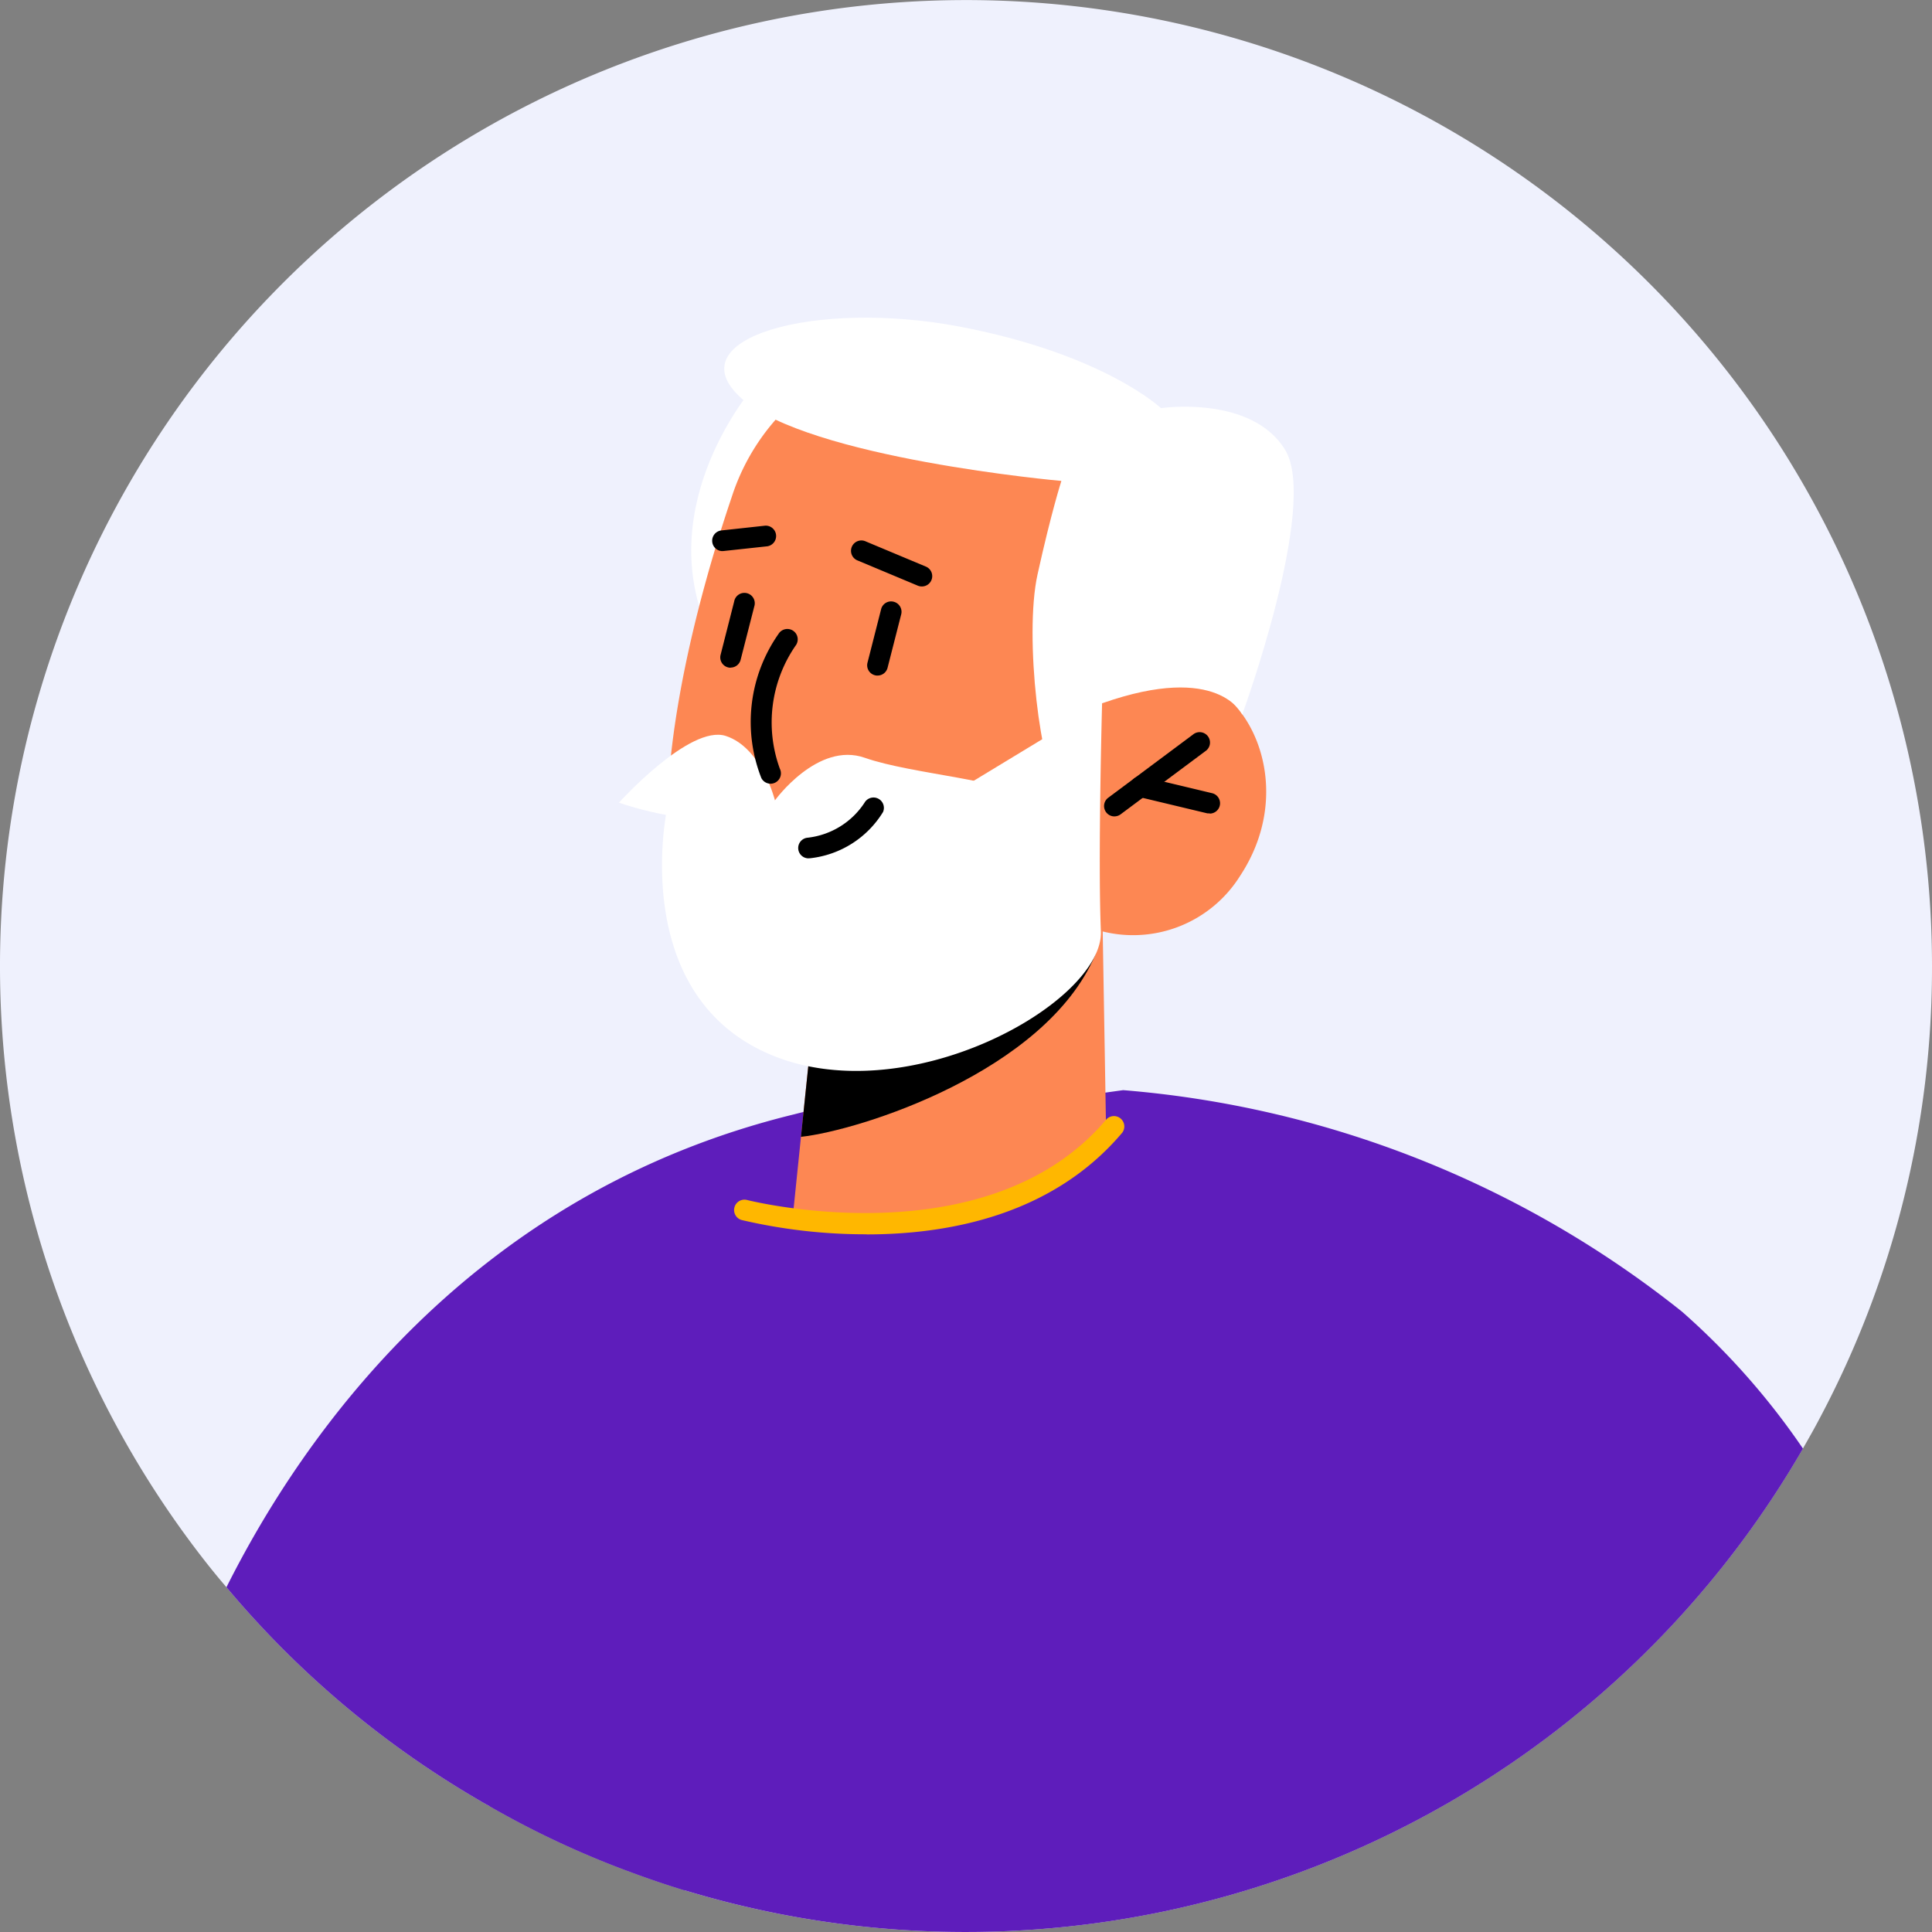 <svg xmlns="http://www.w3.org/2000/svg" width="54" height="54" viewBox="0 0 54 54">
    <rect x="0" y="0" width="54" height="54" fill="#808080" stroke="none"/>
    <defs>
        <clipPath id="65549136fa">
            <path data-name="사각형 14319" style="fill:none" d="M0 0h54v54H0z"/>
        </clipPath>
    </defs>
    <g data-name="그룹 73801" style="clip-path:url(#65549136fa)">
        <path data-name="패스 24151" d="M54 27a26.822 26.822 0 0 1-3.133 12.63c-.151.29-.313.573-.475.857a27.029 27.029 0 0 1-31.27 12.343c-.51-.156-1.019-.33-1.517-.515a25.645 25.645 0 0 1-3.915-1.83 5.444 5.444 0 0 1-.318-.18 26.734 26.734 0 0 1-7.042-5.941c-.2-.232-.394-.469-.585-.712A27 27 0 1 1 54 27" style="fill:#eff1fd"/>
        <path data-name="패스 24152" d="m41.321 65.474-17.6 9.752c-.51-.156-1.019-.33-1.517-.515a25.644 25.644 0 0 1-3.915-1.83 5.822 5.822 0 0 1-.319-.18 26.734 26.734 0 0 1-7.04-5.941c2.143-4.274 6.845-11.02 15.879-13.221a10.076 10.076 0 0 1 5.09-.012c7.082 1.934 9.422 11.947 9.422 11.947" transform="translate(-4.601 -22.396)" style="fill:#5e1dbb"/>
        <path data-name="패스 24153" d="M60.343 62.638a27.029 27.029 0 0 1-31.271 12.34c-.51-.156-1.019-.33-1.517-.515a25.644 25.644 0 0 1-3.915-1.83c.666-7.447 1.343-13.562 1.865-14.755.955-2.224 7.378-3.781 11.744-4.6a84.48 84.48 0 0 1 4.094-.66 28.773 28.773 0 0 1 15.618 6.19 20.308 20.308 0 0 1 3.382 3.828" transform="translate(-9.95 -22.148)" style="fill:#5e1dbb"/>
        <path data-name="패스 24154" d="M35.14 18.6s-2.888 3.267-1.3 6.869 3.29-6.543 3.29-6.543z" transform="translate(-14.043 -7.828)" style="fill:#fff"/>
        <path data-name="패스 24155" d="m46.929 43.949.11 6.481s-1.137 1.883-4.923 2.255c-2.82.277-3.823-.344-3.823-.344l.338-3.289.334-3.208 6.821-1.622z" transform="translate(-16.118 -18.499)" style="fill:#fd8753"/>
        <path data-name="패스 24156" d="M29.667 25.724c-.013.177 1.043.734.942.976-1.4 3.262-6.594 4.9-8.222 5.075l.459-4.429z"/>
        <path data-name="패스 24157" d="M35.879 18.473A6.113 6.113 0 0 0 34 21.28c-.847 2.5-2.557 8.341-1.437 11.922 1.455 4.653 5.65 3.782 8.145 2.8A8.334 8.334 0 0 0 44.32 33.4a3.527 3.527 0 0 0 3.889-1.535c1.5-2.272.446-4.794-.92-5.337a3.659 3.659 0 0 0-2.934.493l1.173-2.467s-4.723-10.1-9.649-6.086" transform="translate(-13.551 -7.379)" style="fill:#fd8753"/>
        <path data-name="패스 24158" d="M31.148 22.819a.29.29 0 0 1-.173-.522l2.367-1.764a.29.29 0 1 1 .346.464l-2.367 1.764a.289.289 0 0 1-.173.057"/>
        <path data-name="패스 24159" d="M33.81 22.732a.27.27 0 0 1-.07 0l-1.931-.462a.288.288 0 0 1-.214-.349.285.285 0 0 1 .349-.214l1.931.462a.289.289 0 0 1-.067.571"/>
        <path data-name="패스 24160" d="M20.421 18.663a.273.273 0 0 1-.071-.009.288.288 0 0 1-.209-.352l.38-1.493a.29.29 0 1 1 .561.142l-.381 1.49a.288.288 0 0 1-.28.218"/>
        <path data-name="패스 24161" d="M24.527 18.883a.276.276 0 0 1-.071-.009.288.288 0 0 1-.209-.352l.38-1.493a.287.287 0 0 1 .352-.21.29.29 0 0 1 .21.352l-.381 1.493a.288.288 0 0 1-.28.218"/>
        <path data-name="패스 24162" d="M20.186 15.404a.29.29 0 0 1-.031-.577l1.229-.134a.29.29 0 0 1 .063.576l-1.229.133h-.032"/>
        <path data-name="패스 24163" d="M25.763 16.392a.294.294 0 0 1-.112-.023l-1.672-.7a.29.29 0 1 1 .224-.534l1.672.7a.289.289 0 0 1-.112.557"/>
        <path data-name="패스 24164" d="M45.518 26.1s-.672 2.7-1.189 2.368-1-4.218-.616-5.959.667-2.616.667-2.616-7.079-.629-8.946-2.312 2.076-2.768 6.108-2 5.622 2.278 5.622 2.278 2.526-.376 3.47 1.165-1.2 7.4-1.2 7.4-.636-1.469-3.912-.317" transform="translate(-14.714 -6.451)" style="fill:#fff"/>
        <path data-name="패스 24165" d="M29.878 37.36s1.978-2.191 2.985-1.862 1.373 1.8 1.373 1.8 1.194-1.654 2.513-1.189 4.143.638 4.173 1.1-.788.621-.788.621-6.651.768-10.256-.466" transform="translate(-12.576 -14.928)" style="fill:#fff"/>
        <path data-name="패스 24166" d="M44.254 33.927s-.119 4.374-.034 6.379-5.489 5.132-9.34 3.405-2.794-6.772-2.794-6.772l3.431.317a6.594 6.594 0 0 1 1.69-.634 4.417 4.417 0 0 1 2.1.305z" transform="translate(-13.45 -14.28)" style="fill:#fff"/>
        <path data-name="패스 24167" d="M22.606 23.991a.289.289 0 0 1-.03-.577 2.192 2.192 0 0 0 1.587-.977.29.29 0 0 1 .518.259 2.74 2.74 0 0 1-2.044 1.293h-.031"/>
        <path data-name="패스 24168" d="M21.538 21.905a.291.291 0 0 1-.259-.16 4.287 4.287 0 0 1 .48-4.026.29.29 0 1 1 .475.331 3.777 3.777 0 0 0-.437 3.436.29.29 0 0 1-.259.419"/>
        <path data-name="패스 24169" d="M39.135 57.162a15.172 15.172 0 0 1-3.5-.4.29.29 0 0 1 .146-.561c.067.019 6.728 1.688 10.053-2.253a.29.29 0 0 1 .442.374c-1.947 2.307-4.857 2.843-7.144 2.843" transform="translate(-14.909 -22.663)" style="fill:#ffb700"/>
    </g>
</svg>
